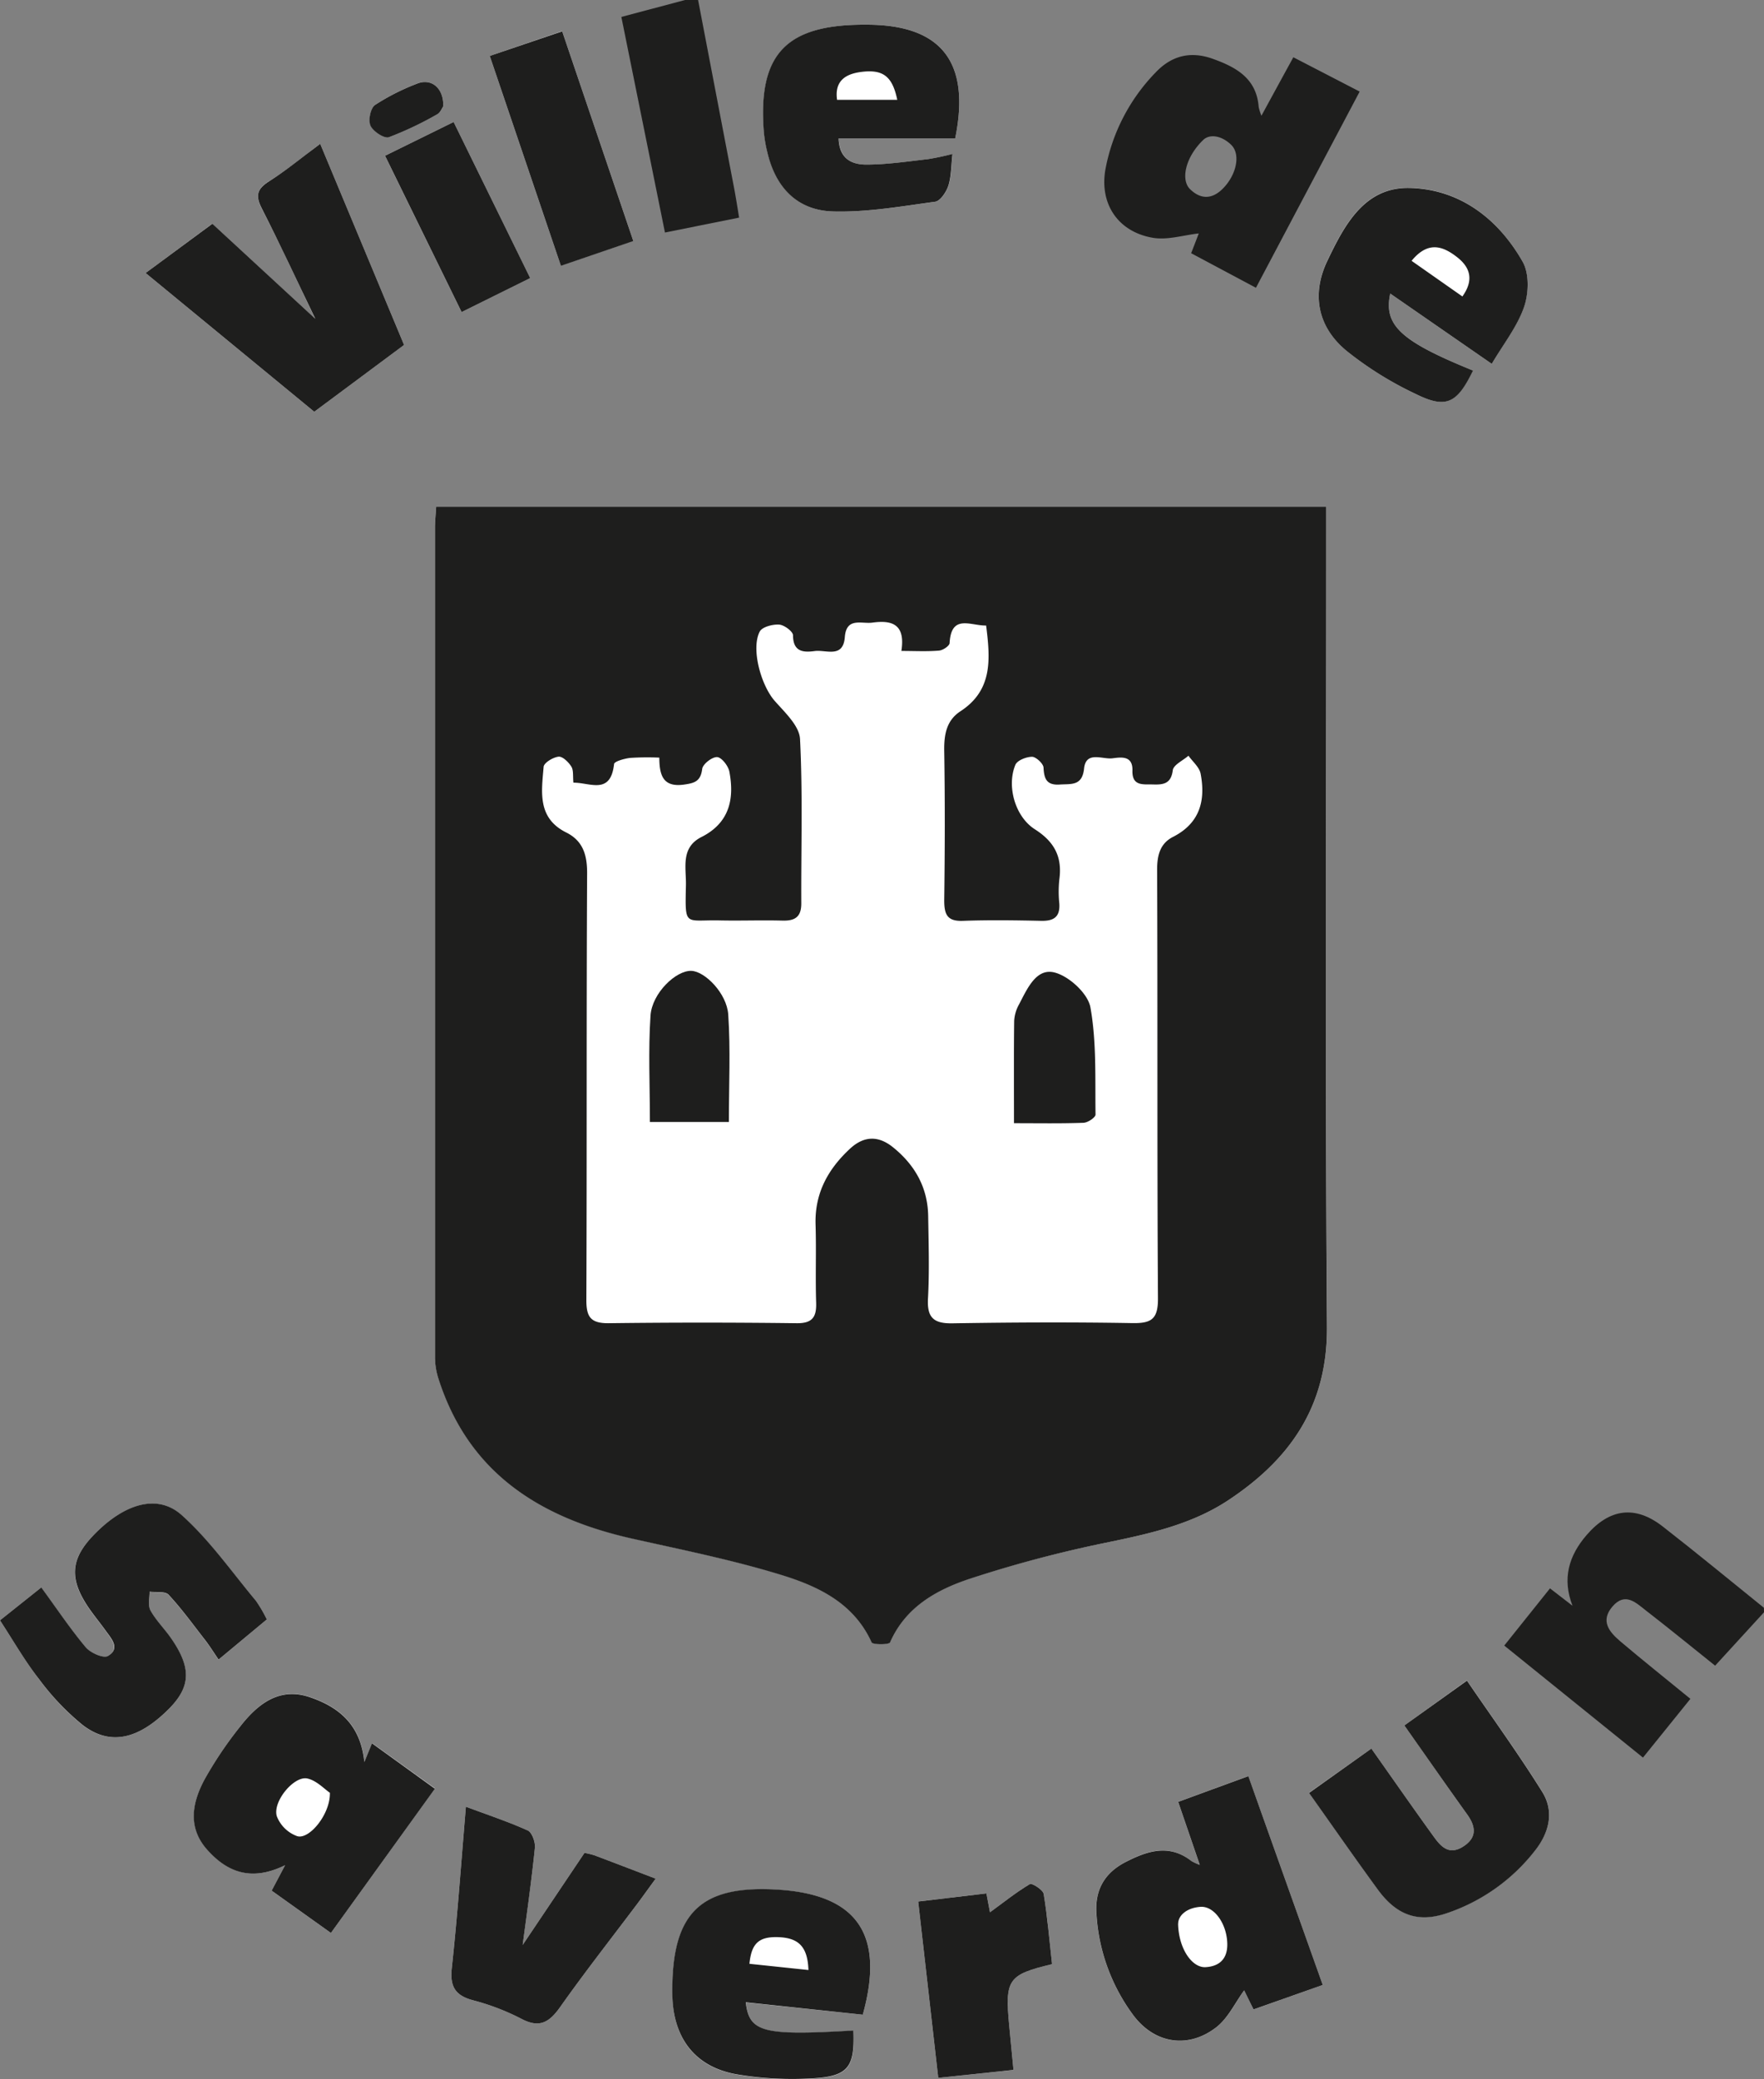 <svg xmlns="http://www.w3.org/2000/svg" viewBox="0 0 462.75 545.3"><rect x="0" y="0" width="462.75" height="545.3" fill="#808080" stroke="none"/><defs><style>.cls-1{fill:#fff;}.cls-2{fill:#1e1e1d;}</style></defs><g id="Calque_2" data-name="Calque 2"><g id="Calque_1-2" data-name="Calque 1"><path class="cls-1" d="M114.42,132.93c-.12,2-.3,3.7-.3,5.36q0,108.86,0,217.69a18.67,18.67,0,0,0,.9,5.54c7.91,24.8,26.64,36.52,50.66,41.94,13.08,3,26.29,5.58,39.09,9.5,9.74,3,19.19,7.36,23.89,17.76.3.66,4.57.66,4.85,0,4.12-9.41,12.36-13.89,21.19-16.79a322.55,322.55,0,0,1,35.05-9.22c11.39-2.35,22.68-4.74,32.5-11.24,16.23-10.75,26-24.69,25.86-45.48-.51-69.33-.19-138.68-.19-208v-7.07ZM347,520.64c-6.61-18.51-13-36.43-19.54-54.78l-18.41,6.74c2,5.77,3.72,10.85,5.66,16.53a14,14,0,0,1-2.17-1c-5.93-4.66-11.7-2.68-17.47.36-5.45,2.88-7.91,7.39-7.46,13.5a49.44,49.44,0,0,0,9.83,26.79c5.57,7.33,14.31,8.63,21.6,3,3.12-2.41,5-6.47,7.34-9.7.59,1.21,1.47,3,2.46,5ZM0,425c3.63,5.53,6.63,10.8,10.31,15.54A66.45,66.45,0,0,0,21.56,452.4c7.18,5.56,14.61,3.92,22.58-4,5.91-5.88,6.13-10.88.71-18.69-1.72-2.48-3.94-4.65-5.39-7.26-.71-1.29-.2-3.27-.24-4.93,1.72.23,4.11-.17,5,.81,3.46,3.71,6.46,7.85,9.58,11.88,1.2,1.55,2.24,3.24,3.52,5.11L70,424.76a36.21,36.21,0,0,0-2.86-4.85C60.73,412.28,54.94,404,47.6,397.4c-6.36-5.68-15.07-2.94-23,5.2-6.17,6.36-6.55,11.56-1.3,19.24,1.38,2,3,3.91,4.4,5.91s3.9,4.67.6,6.62c-1.17.68-4.62-.8-5.85-2.28-4.1-4.89-7.67-10.23-11.65-15.68ZM106,90.48,84,37.73c-4.82,3.57-8.88,7-13.33,9.75-3.26,2-3.75,3.81-2,7.26,4.78,9.25,9.14,18.71,14,28.87l-27-24.92L38.2,71.61,82.44,108ZM74.79,489.23l-3.53,6.67L86.81,507l27.31-37.91L97.61,457.21l-2,4.92c-1-10-6.9-14.52-14.42-17.05-7.83-2.63-13.51,1.76-18,7.54a101.8,101.8,0,0,0-9.46,14c-3.28,6.08-4.54,12.68.65,18.5S65.89,493.61,74.79,489.23Zm268.61-19c6.33,8.91,12.14,17.29,18.16,25.51,4.82,6.57,10.43,8.56,17.86,6.07a49.21,49.21,0,0,0,23.26-16.46c3.68-4.64,5.11-10.22,1.92-15.36-6.15-9.87-13-19.31-19.77-29.22L368.4,452.57c5.67,8,11.05,15.76,16.53,23.41,2.42,3.39,2.43,6.27-1.4,8.54-3.64,2.14-5.7-.4-7.49-2.88-5.4-7.47-10.67-15.05-16.29-23ZM226.33,528.44c5.77-20.76-1.25-31.23-21.39-32.69-21.18-1.54-28.87,5.91-28.53,27.61.18,11.31,5.93,18.91,17,20.79a87.58,87.58,0,0,0,20.27,1c9-.59,10.58-3.08,10.23-12.51-23.71,1.39-27.33.5-28.24-7.41ZM250.57,36.32c4.11-20.11-3.68-29.83-23.17-29.84h-1.14c-20.15.12-27.41,8-25.86,28a35,35,0,0,0,.95,5.57c2.22,9.17,7.84,15.13,17.18,15.41,8.92.26,17.92-1.34,26.83-2.55,1.35-.18,2.91-2.54,3.45-4.19.78-2.42.72-5.11,1.09-8.35a65.16,65.16,0,0,1-6.38,1.36c-5.42.62-10.85,1.46-16.28,1.44-3.49,0-7-1.3-7.21-6.85ZM391.34,95.44c3-5.17,6.63-9.73,8.43-14.91,1.25-3.58,1.41-8.83-.37-11.94-6.42-11.26-16.46-19-29.55-19.32-11.94-.32-17.2,9.77-21.66,19.1-4.19,8.78-2.54,17.35,5,23.6a90.89,90.89,0,0,0,18.16,11.36c8.09,3.94,10.89,2.44,15-6.16C367.58,89.51,362.89,85.35,364.7,77ZM153.33,486l-16.22,24.15c1.19-9.16,2.38-17.37,3.22-25.61.14-1.44-.78-3.92-1.89-4.42-5.1-2.3-10.45-4.07-16.22-6.23-1.23,14.57-2.2,28.48-3.7,42.34-.52,4.87.92,7.18,5.58,8.43a61.6,61.6,0,0,1,12.68,4.86c4.77,2.52,7.32.92,10.16-3.08,6.55-9.27,13.56-18.2,20.38-27.27,1.51-2,3-4.08,4.68-6.41-5.9-2.26-11-4.22-16.13-6.15A23.46,23.46,0,0,0,153.33,486Zm112.53,56.95c-.4-4.17-.76-7.88-1.11-11.58-1.18-12.15-.32-13.43,11.23-16.19-.68-6.12-1.19-12.31-2.19-18.42-.19-1.09-3.08-2.91-3.63-2.58-3.68,2.21-7.05,4.91-10.46,7.4-.13-.69-.49-2.6-.94-4.95l-17.89,2.12c1.78,15.67,3.48,30.63,5.26,46.25ZM128.48,14.67c6.32,18.66,12.41,36.64,18.65,55l19-6.5c-6.27-18.48-12.41-36.58-18.66-55Zm10.61,58.27L119,32l-18,8.85c6.68,13.65,13.33,27.23,20.08,41Zm-22.82-45c.17-4.81-3.14-7.53-6.89-6a58.63,58.63,0,0,0-11,5.59c-1.17.81-1.78,4-1.13,5.44s3.59,3.45,4.79,3a89.29,89.29,0,0,0,12.65-6C115.52,29.54,116,28.35,116.27,27.92Z"/><path class="cls-2" d="M462.75,422.89l-12.82,14c-6.06-4.84-12-9.7-18.12-14.44-2.64-2.05-5.46-4.94-8.78-1.11s-.85,6.71,2,9.15c5.91,5,11.95,9.82,18.41,15.1L431,461l-36.39-29.38,12-15,5.91,4.56c-2.76-7.09-1-13.14,3.74-18.6,6-6.93,12.72-7.8,19.9-2.21,9,7,17.72,14.21,26.57,21.34Z"/><path class="cls-2" d="M183.13,0q4.8,25,9.59,50.08c.38,2,.68,4.05,1.17,7l-19.45,3.91L163,4.44,179.72,0Z"/><path class="cls-2" d="M114.42,132.93H347.91V140c0,69.34-.32,138.69.19,208,.15,20.79-9.63,34.73-25.86,45.48-9.82,6.5-21.11,8.89-32.5,11.24A322.55,322.55,0,0,0,254.69,414c-8.83,2.9-17.07,7.38-21.19,16.79-.28.63-4.55.63-4.85,0-4.7-10.4-14.15-14.78-23.89-17.76-12.8-3.92-26-6.55-39.09-9.5-24-5.42-42.75-17.14-50.66-41.94a18.67,18.67,0,0,1-.9-5.54q0-108.84,0-217.69C114.12,136.63,114.3,135,114.42,132.93Zm36,72.36c-.17-1.7.07-3.23-.54-4.22-.74-1.18-2.3-2.71-3.35-2.6-1.44.15-3.83,1.6-3.92,2.66-.54,6.5-1.73,13.41,5.94,17.23,4.38,2.19,5.5,5.88,5.47,10.78-.2,37.31-.05,74.62-.2,111.93,0,4.38,1.17,6,5.73,6q24.71-.31,49.42,0c4.08.05,5.25-1.55,5.13-5.36-.22-6.81.06-13.64-.15-20.45-.27-8.22,3.21-14.57,9.07-20,3.71-3.41,7.48-3.37,11.23-.35,5.74,4.62,9.13,10.57,9.24,18.07.11,7.2.34,14.41-.05,21.59-.28,5,1.45,6.61,6.4,6.53,15.71-.26,31.43-.33,47.14-.06,5.05.09,6.82-1,6.79-6.49-.24-37.5-.06-75-.22-112.5,0-3.84.85-6.85,4.17-8.54,7.06-3.6,8.58-9.54,7.24-16.57-.32-1.71-2.08-3.15-3.19-4.72-1.44,1.26-3.93,2.39-4.11,3.81-.45,3.54-2.45,3.81-5.11,3.73s-5.6.54-5.48-3.68c.11-4-3.07-3.45-5.26-3.18-2.62.32-6.93-2-7.42,2.67s-3.4,4-6.41,4.21c-3.37.22-4.09-1.45-4.23-4.44-.05-1.06-2-2.83-3-2.84-1.51,0-3.91.94-4.39,2.12-2.32,5.61-.06,13.6,5.12,16.9s7.23,7.31,6.41,13.21a30.35,30.35,0,0,0,0,6.25c.23,3.5-1.42,4.62-4.75,4.55-6.81-.15-13.64-.25-20.44,0-4.21.18-5-1.63-5-5.38.17-13.07.21-26.14,0-39.2-.07-4.28.58-8,4.27-10.4,8.5-5.56,7.82-13.71,6.72-22.48-4,.11-9.15-3.13-9.58,4.58,0,.75-1.78,1.94-2.8,2-3.12.27-6.28.09-9.85.09,1.11-7.1-2.56-8.13-7.61-7.43-2.86.39-6.82-1.5-7.23,3.81-.44,5.63-4.94,3.25-7.9,3.65s-5.67.24-5.69-4.13c0-1-2.31-2.73-3.65-2.81-1.71-.11-4.46.61-5.09,1.84-2.34,4.56.39,14.21,4,18.24,2.65,3,6.4,6.49,6.58,9.92.73,14.35.26,28.77.33,43.16,0,3.52-1.65,4.56-4.91,4.48-5.49-.15-11,.07-16.48-.05-9.25-.2-9.11,1.9-8.87-9.29.09-4.51-1.45-9.81,4.08-12.59,7.3-3.68,8.69-9.93,7.31-17.16-.29-1.51-2.05-3.75-3.21-3.8-1.32-.06-3.75,1.83-3.91,3.1-.41,3.27-2,3.73-4.83,4.12-5.35.73-6.42-2.33-6.42-7.08a70.46,70.46,0,0,0-7.61.07c-1.53.17-4.2.92-4.26,1.61C160.18,208.61,154.78,205.23,150.39,205.29Z"/><path class="cls-2" d="M347,520.64l-18.16,6.42c-1-2-1.87-3.79-2.46-5-2.37,3.23-4.22,7.29-7.34,9.7-7.29,5.63-16,4.33-21.6-3A49.44,49.44,0,0,1,287.63,502c-.45-6.11,2-10.62,7.46-13.5,5.77-3,11.54-5,17.47-.36a14,14,0,0,0,2.17,1c-1.94-5.68-3.68-10.76-5.66-16.53l18.41-6.74C334,484.21,340.41,502.13,347,520.64Zm-37.95-16c.16,6.56,3.69,11.51,7.18,11.33,3.77-.2,5.85-2.3,5.72-6.27-.16-5.15-3.43-9.78-7-9.55S309.05,502.38,309.07,504.61Z"/><path class="cls-2" d="M0,425l10.83-8.62c4,5.45,7.55,10.79,11.65,15.68,1.23,1.48,4.68,3,5.85,2.28,3.3-1.95.92-4.5-.6-6.62s-3-3.89-4.4-5.91c-5.25-7.68-4.87-12.88,1.3-19.24,7.9-8.14,16.61-10.88,23-5.2,7.34,6.57,13.13,14.88,19.51,22.51A36.21,36.21,0,0,1,70,424.76L57.34,435.29c-1.28-1.87-2.32-3.56-3.52-5.11-3.12-4-6.12-8.17-9.58-11.88-.91-1-3.3-.58-5-.81,0,1.66-.47,3.64.24,4.93,1.45,2.61,3.67,4.78,5.39,7.26,5.42,7.81,5.2,12.81-.71,18.69-8,7.95-15.4,9.59-22.58,4a66.45,66.45,0,0,1-11.25-11.83C6.63,435.83,3.63,430.56,0,425Z"/><path class="cls-2" d="M106,90.48,82.44,108,38.2,71.61,55.71,58.69l27,24.92c-4.91-10.16-9.27-19.62-14-28.87-1.79-3.45-1.3-5.22,2-7.26C75.1,44.7,79.16,41.3,84,37.73Z"/><path class="cls-2" d="M74.79,489.23c-8.9,4.38-15.23,1.78-20.44-4.07s-3.93-12.42-.65-18.5a101.8,101.8,0,0,1,9.46-14c4.52-5.78,10.2-10.17,18-7.54,7.52,2.53,13.43,7.06,14.42,17.05l2-4.92,16.51,11.92L86.81,507,71.26,495.9Zm11.75-19c-1.4-.93-3.49-3.23-5.94-3.75-3.46-.73-9.09,6-8,9.86a9,9,0,0,0,5.36,5.27C81.1,482.58,86.66,475.89,86.54,470.25Z"/><path class="cls-2" d="M343.4,470.28l16.35-11.64c5.62,7.95,10.89,15.53,16.29,23,1.79,2.48,3.85,5,7.49,2.88,3.83-2.27,3.82-5.15,1.4-8.54-5.48-7.65-10.86-15.37-16.53-23.41l16.43-11.75c6.77,9.91,13.62,19.35,19.77,29.22,3.19,5.14,1.76,10.72-1.92,15.36a49.21,49.21,0,0,1-23.26,16.46c-7.43,2.49-13,.5-17.86-6.07C355.54,487.57,349.73,479.19,343.4,470.28Z"/><path class="cls-2" d="M226.33,528.44l-30.69-3.26c.91,7.91,4.53,8.8,28.24,7.41.35,9.43-1.26,11.92-10.23,12.51a87.58,87.58,0,0,1-20.27-1c-11-1.88-16.79-9.48-17-20.79-.34-21.7,7.35-29.15,28.53-27.61C225.08,497.21,232.1,507.68,226.33,528.44Zm-14.25-11.72c-.22-6.2-2.63-8.53-8.25-8.63-4.8-.08-6.72,1.71-7.23,7Z"/><path class="cls-2" d="M250.57,36.32H220c.17,5.55,3.72,6.84,7.21,6.85,5.43,0,10.86-.82,16.28-1.44a65.16,65.16,0,0,0,6.38-1.36c-.37,3.24-.31,5.93-1.09,8.35-.54,1.65-2.1,4-3.45,4.19-8.91,1.21-17.91,2.81-26.83,2.55-9.34-.28-15-6.24-17.18-15.41a35,35,0,0,1-.95-5.57c-1.55-20.06,5.71-27.89,25.86-28h1.14C246.89,6.49,254.68,16.21,250.57,36.32ZM235.38,26.19c-1.3-6.32-3.84-8.1-9.7-7.29-4.21.59-6.76,2.6-6.09,7.29Z"/><path class="cls-2" d="M391.34,95.44,364.7,77c-1.81,8.37,2.88,12.53,21.71,20.19-4.15,8.6-7,10.1-15,6.16A90.89,90.89,0,0,1,353.21,92c-7.56-6.25-9.21-14.82-5-23.6,4.46-9.33,9.72-19.42,21.66-19.1,13.09.35,23.13,8.06,29.55,19.32,1.78,3.11,1.62,8.36.37,11.94C398,85.71,394.37,90.27,391.34,95.44Zm-21-27,13.29,9.32c3.11-4.36,2-7.64-1.34-10.27C378.56,64.56,374.65,63.11,370.31,68.4Z"/><path class="cls-2" d="M153.33,486a23.46,23.46,0,0,1,2.54.61c5.12,1.93,10.23,3.89,16.13,6.15-1.7,2.33-3.17,4.39-4.68,6.41-6.82,9.07-13.83,18-20.38,27.27-2.84,4-5.39,5.6-10.16,3.08a61.6,61.6,0,0,0-12.68-4.86c-4.66-1.25-6.1-3.56-5.58-8.43,1.5-13.86,2.47-27.77,3.7-42.34,5.77,2.16,11.12,3.93,16.22,6.23,1.11.5,2,3,1.89,4.42-.84,8.24-2,16.45-3.22,25.61Z"/><path class="cls-2" d="M265.86,542.93,246.13,545c-1.78-15.62-3.48-30.58-5.26-46.25l17.89-2.12c.45,2.35.81,4.26.94,4.95,3.41-2.49,6.78-5.19,10.46-7.4.55-.33,3.44,1.49,3.63,2.58,1,6.11,1.51,12.3,2.19,18.42-11.55,2.76-12.41,4-11.23,16.19C265.1,535.05,265.46,538.76,265.86,542.93Z"/><path class="cls-2" d="M128.48,14.67l19-6.45c6.25,18.4,12.39,36.5,18.66,55l-19,6.5C140.89,51.31,134.8,33.33,128.48,14.67Z"/><path class="cls-2" d="M139.09,72.94l-18,8.91c-6.75-13.77-13.4-27.35-20.08-41L119,32Z"/><path class="cls-2" d="M116.27,27.92c-.31.43-.75,1.62-1.58,2.06A89.29,89.29,0,0,1,102,36c-1.2.41-4.11-1.53-4.79-3s0-4.63,1.13-5.44a58.63,58.63,0,0,1,11-5.59C113.13,20.39,116.44,23.11,116.27,27.92Z"/><path class="cls-1" d="M191.21,294.28c0-9.78.45-19-.17-28.16-.37-5.56-6.08-11.31-9.64-11.47-4-.18-10.34,5.8-10.75,11.72-.62,9.16-.16,18.38-.16,27.91Zm74.81.33c6.58,0,12.41.11,18.23-.11,1.12,0,3.17-1.41,3.16-2.15-.13-9.4.3-19-1.34-28.12-.65-3.65-5.63-8.21-9.44-9.16-4.84-1.21-7.19,4.4-9.3,8.4a9.94,9.94,0,0,0-1.26,4.31C266,276.43,266,285.08,266,294.61Z"/><path class="cls-2" d="M191.21,294.28H170.49c0-9.53-.46-18.75.16-27.91.41-5.92,6.73-11.9,10.75-11.72,3.56.16,9.27,5.91,9.64,11.47C191.66,275.27,191.21,284.5,191.21,294.28Z"/><path class="cls-2" d="M266,294.61c0-9.53-.06-18.18.05-26.83a9.94,9.94,0,0,1,1.26-4.31c2.11-4,4.46-9.61,9.3-8.4,3.81.95,8.79,5.51,9.44,9.16,1.64,9.17,1.21,18.72,1.34,28.12,0,.74-2,2.11-3.16,2.15C278.43,294.72,272.6,294.61,266,294.61Z"/><path class="cls-2" d="M329.47,75.48l-17-9.06c.82-2.09,1.53-3.94,2-5.19-4,.43-8.22,1.81-12.11,1.13-9.07-1.58-14-8.9-12.36-18a49.4,49.4,0,0,1,13.13-25.33c4.21-4.46,9.2-5.68,15-3.61,6.14,2.2,11.5,5.13,12.06,12.65a14.34,14.34,0,0,0,.72,2.29c2.87-5.27,5.45-10,8.37-15.34l17.4,9ZM315.69,36.66c-4.74,4.54-6,10.49-3.52,12.94,2.69,2.65,5.65,2.77,8.49,0,3.69-3.6,4.9-9.13,2.3-11.63S317.32,35.14,315.69,36.66Z"/></g></g></svg>